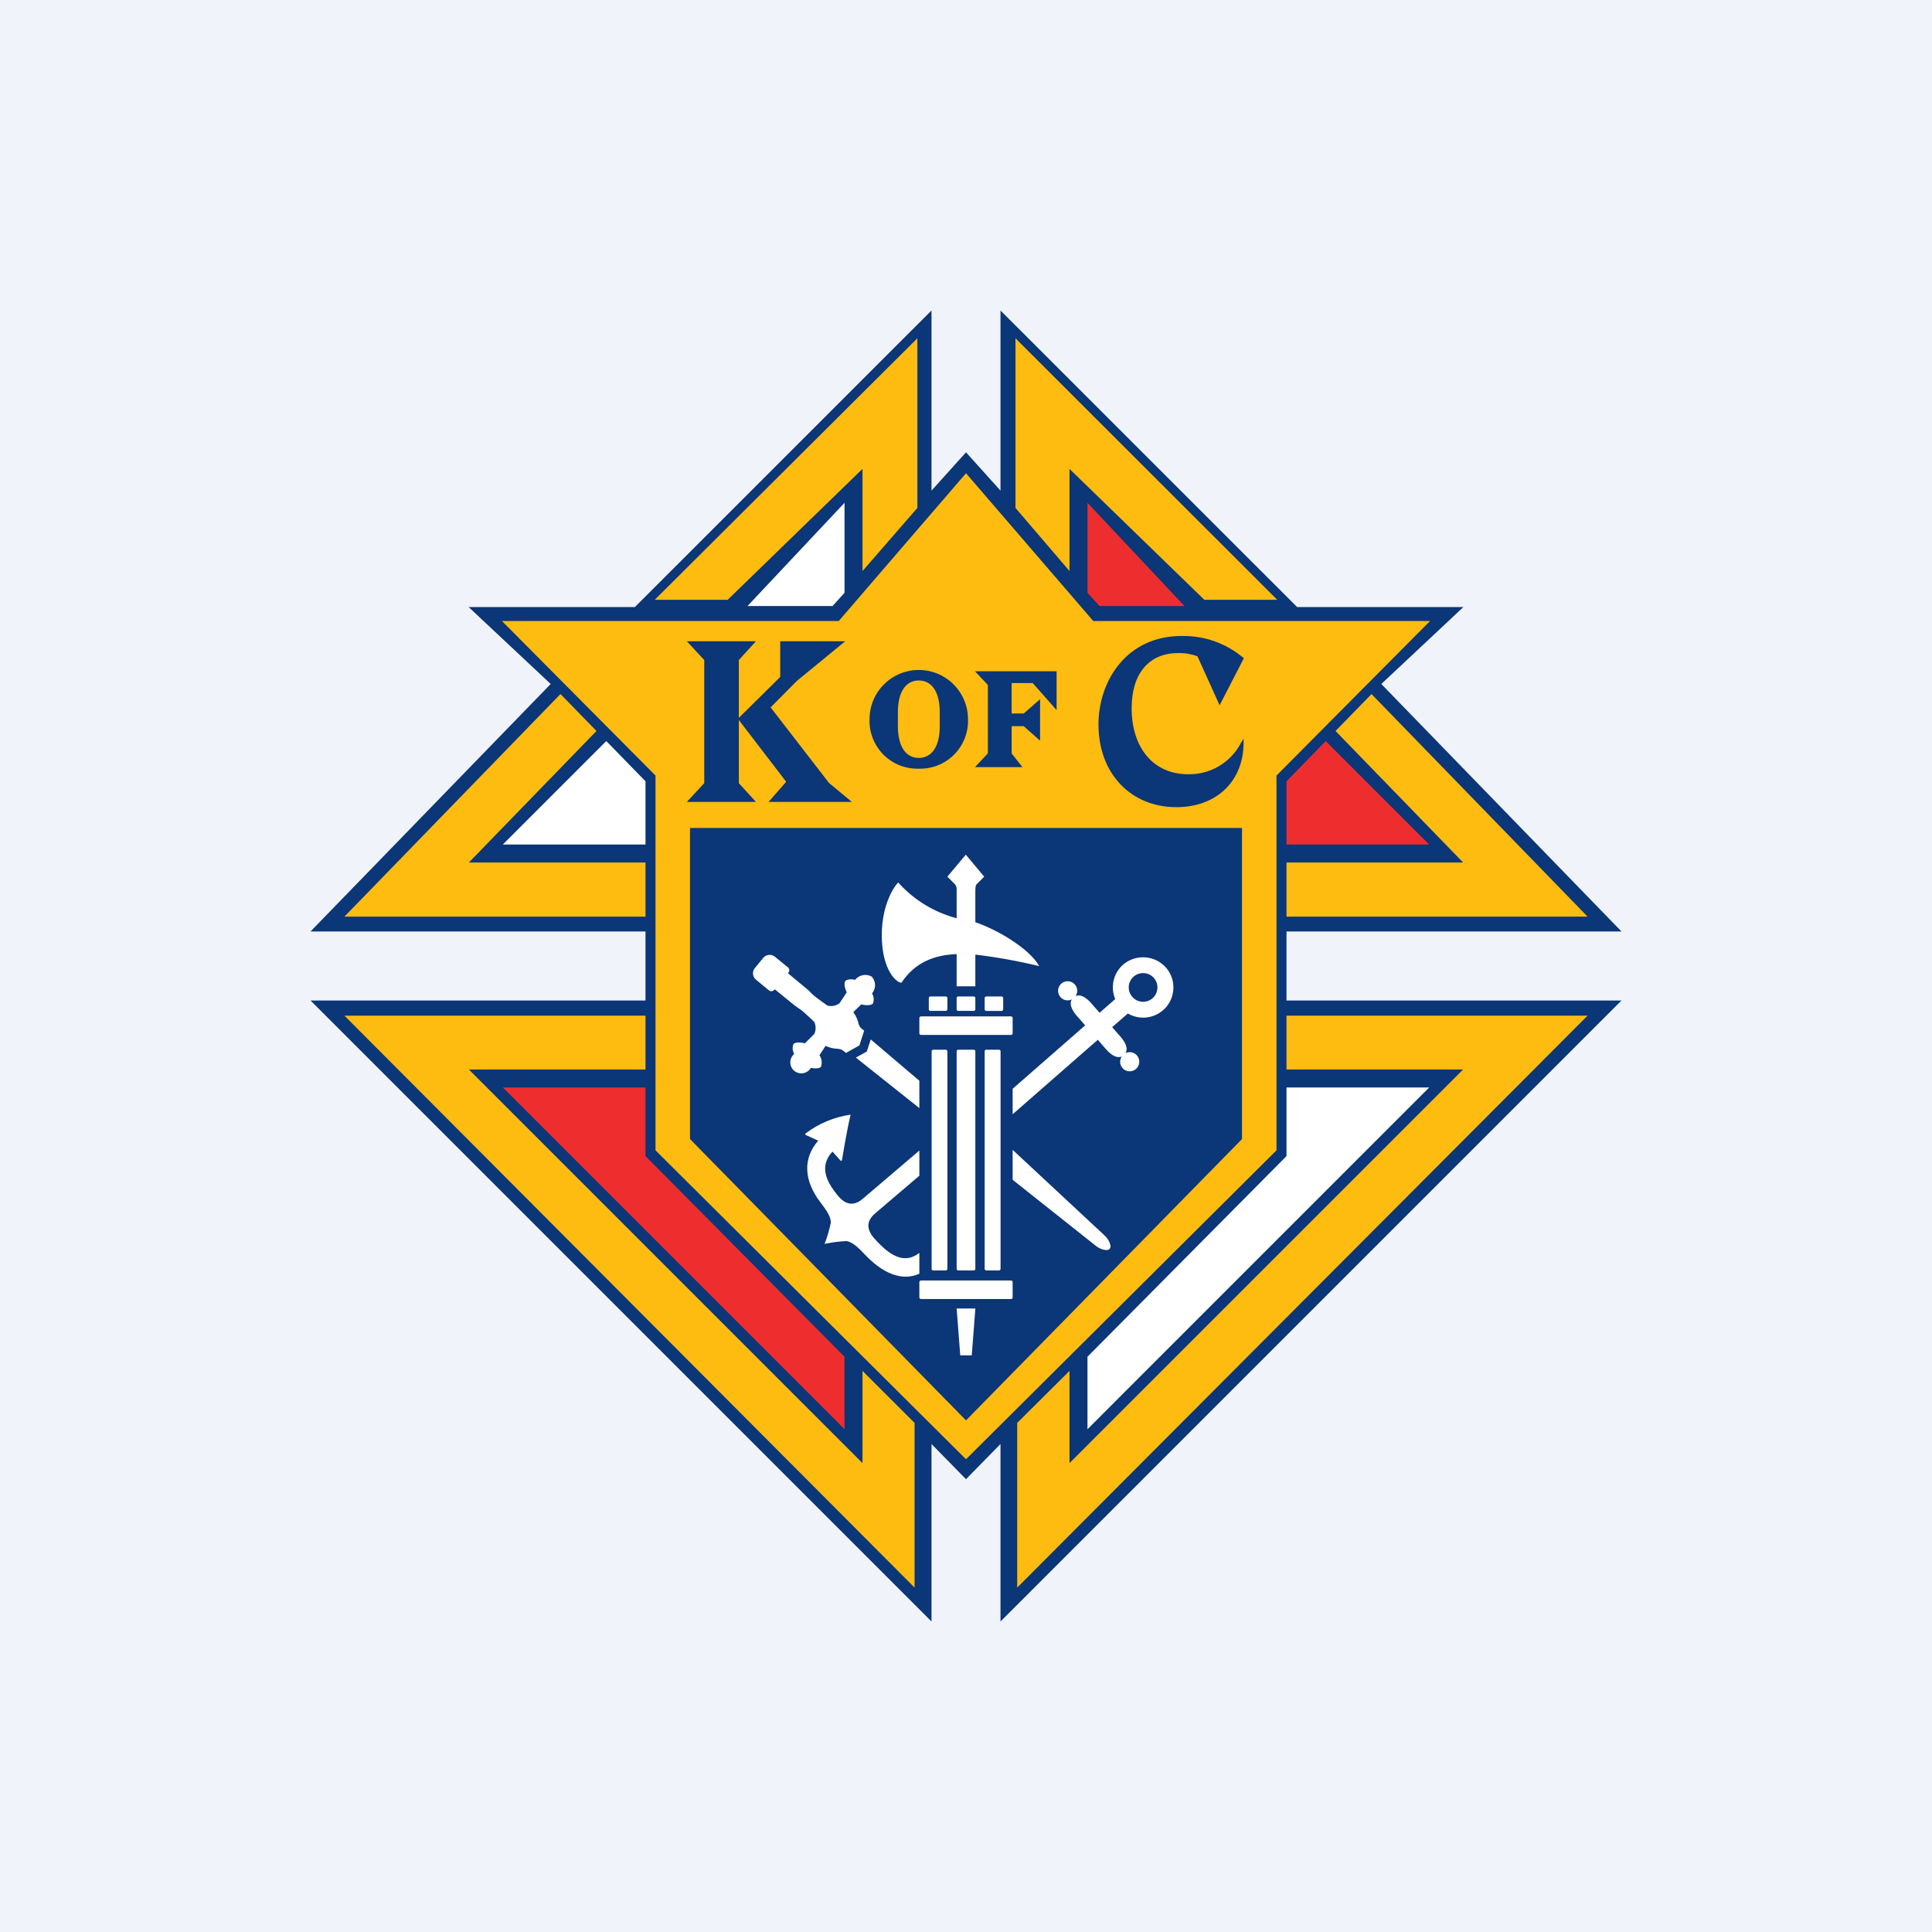 <!-- by TradingView --><svg width="56" height="56" viewBox="0 0 56 56" fill="none" xmlns="http://www.w3.org/2000/svg">
<rect width="56" height="56" fill="#F0F3FA"/>
<path d="M37.29 27H47L40.038 19.826L42.416 17.596H37.598L29 9V14.221L28 13.111L27 14.221V9L18.402 17.596H13.584L15.962 19.826L9 27H18.71V29H9L27 47V41.855L28 42.875L29 41.855V47L47 29H37.29L37.29 27Z" fill="#0B3677"/>
<path d="M18.71 31.521V33.51L24.479 39.326V41.426L14.574 31.521H18.71ZM34.333 17.566H31.868L31.521 17.182V14.574L34.333 17.566ZM37.29 24.479V22.646L38.427 21.48L41.426 24.479H37.29Z" fill="#EE2D2F"/>
<path d="M18.71 24.479H14.574L17.573 21.48L18.71 22.646V24.479ZM24.479 17.182L24.132 17.566H21.667L24.479 14.574V17.182ZM31.521 39.326L37.29 33.51V31.521H41.426L31.521 41.427V39.326Z" fill="white"/>
<path d="M19 33.343V22.48L14.549 18H24.312L28 13.717L31.688 18H41.451L37 22.48V33.343L28 42.297L19 33.343ZM29.484 46.017V41.243L31 39.736V42.409L42.409 31H37.29V29.439H46.017L29.484 46.017ZM9.983 29.439H18.71V31H13.591L25 42.409V39.736L26.509 41.243V46.017L9.983 29.439ZM17.289 21.188L13.591 25H18.71V26.569H9.983L16.246 20.117L17.289 21.188ZM26.591 14.722L25 16.552V13.591L21.091 17.386H18.977L26.591 9.805V14.722ZM34.909 17.386L31 13.591V16.552L29.434 14.722V9.805L37.022 17.386L34.909 17.386ZM37.29 25H42.409L38.711 21.188L39.754 20.118L46.017 26.569H37.29V25ZM36 24H20V33.016L28 41.171L36 33.016V24Z" fill="#FEBC11"/>
<path d="M26.648 36.919C26.124 37.155 25.563 36.889 25.061 36.355C24.881 36.164 24.696 35.985 24.525 35.974C24.315 35.984 24.106 36.011 23.901 36.055C23.977 35.859 24.036 35.657 24.08 35.451C24.096 35.28 23.949 35.07 23.788 34.861C23.291 34.215 23.27 33.572 23.716 33.064L23.353 32.897C23.348 32.894 23.344 32.891 23.341 32.886C23.339 32.882 23.338 32.877 23.338 32.871C23.339 32.866 23.341 32.861 23.344 32.857C23.347 32.853 23.352 32.85 23.357 32.849C23.737 32.562 24.183 32.377 24.655 32.309C24.549 32.742 24.406 33.62 24.406 33.62C24.406 33.626 24.405 33.631 24.402 33.635C24.399 33.64 24.395 33.643 24.39 33.645C24.385 33.647 24.38 33.648 24.375 33.647C24.37 33.645 24.365 33.643 24.362 33.639L24.13 33.38C23.825 33.706 23.848 34.088 24.2 34.545C24.3 34.675 24.587 35.118 25.016 34.74L26.648 33.349V34.079L25.375 35.163C24.934 35.526 25.326 35.88 25.439 36C25.858 36.446 26.255 36.625 26.648 36.315V36.919ZM29.352 31.559L31.454 29.721L31.21 29.442C31.121 29.34 30.969 29.129 31.067 28.969C31.007 28.998 30.938 29.004 30.873 28.987C30.808 28.969 30.752 28.928 30.715 28.872C30.678 28.816 30.662 28.748 30.671 28.682C30.68 28.615 30.713 28.554 30.764 28.51C30.814 28.466 30.879 28.441 30.946 28.441C31.014 28.441 31.079 28.466 31.129 28.51C31.18 28.554 31.213 28.615 31.222 28.682C31.231 28.748 31.215 28.816 31.178 28.872C31.35 28.796 31.538 28.974 31.628 29.077L31.872 29.355L32.325 28.959C32.254 28.789 32.237 28.602 32.279 28.422C32.32 28.243 32.416 28.081 32.554 27.96C32.731 27.809 32.96 27.734 33.191 27.749C33.423 27.765 33.639 27.87 33.794 28.043C33.932 28.199 34.009 28.4 34.012 28.608C34.015 28.817 33.944 29.019 33.811 29.18C33.678 29.34 33.492 29.448 33.287 29.484C33.082 29.52 32.871 29.482 32.691 29.377L32.237 29.773L32.481 30.052C32.571 30.154 32.722 30.365 32.624 30.525C32.684 30.496 32.754 30.49 32.818 30.507C32.883 30.525 32.939 30.566 32.977 30.622C33.014 30.678 33.029 30.745 33.02 30.812C33.011 30.878 32.979 30.94 32.928 30.984C32.878 31.028 32.813 31.053 32.745 31.053C32.678 31.053 32.613 31.029 32.563 30.984C32.512 30.94 32.479 30.879 32.47 30.812C32.461 30.746 32.477 30.678 32.514 30.622C32.342 30.698 32.153 30.52 32.063 30.417L31.82 30.139L29.352 32.297V31.559ZM33.407 28.935C33.469 28.881 33.514 28.809 33.535 28.73C33.557 28.65 33.554 28.566 33.528 28.488C33.501 28.41 33.452 28.342 33.387 28.291C33.322 28.241 33.243 28.211 33.161 28.206C33.079 28.2 32.997 28.219 32.925 28.26C32.854 28.301 32.796 28.363 32.76 28.436C32.723 28.51 32.709 28.593 32.72 28.675C32.731 28.757 32.765 28.833 32.82 28.895C32.892 28.978 32.995 29.029 33.105 29.037C33.215 29.044 33.324 29.008 33.407 28.935ZM29.352 34.197L31.753 36.103C31.876 36.208 32.095 36.28 32.165 36.198C32.235 36.117 32.132 35.911 32.01 35.804L29.352 33.329L29.352 34.197ZM26.648 31.326L25.239 30.128L25.156 30.382L25.125 30.478L25.036 30.528L24.808 30.655L26.648 32.119V31.326ZM25.269 28.308C25.191 28.263 25.099 28.248 25.011 28.265C24.923 28.282 24.844 28.329 24.788 28.399C24.591 28.36 24.513 28.421 24.503 28.434C24.454 28.494 24.485 28.648 24.543 28.763L24.334 29.08C24.285 29.116 24.228 29.141 24.168 29.153C24.108 29.165 24.047 29.164 23.987 29.149C23.987 29.149 23.705 28.951 23.608 28.871C23.517 28.797 23.474 28.736 23.4 28.675L22.838 28.209L22.855 28.187C22.873 28.166 22.881 28.139 22.878 28.111C22.875 28.084 22.862 28.059 22.841 28.041L22.458 27.728C22.409 27.69 22.347 27.672 22.285 27.678C22.223 27.684 22.166 27.714 22.126 27.761L21.879 28.062C21.839 28.11 21.82 28.172 21.826 28.234C21.832 28.297 21.862 28.354 21.91 28.394L22.292 28.709C22.313 28.725 22.341 28.733 22.368 28.73C22.395 28.728 22.42 28.715 22.438 28.695L22.456 28.674L23.022 29.135C23.096 29.196 23.164 29.227 23.254 29.301C23.352 29.381 23.601 29.619 23.601 29.619C23.627 29.674 23.641 29.735 23.641 29.796C23.641 29.858 23.627 29.918 23.6 29.973L23.33 30.24C23.242 30.215 23.055 30.195 22.999 30.263C22.981 30.309 22.974 30.359 22.977 30.409C22.981 30.459 22.995 30.507 23.02 30.55C22.985 30.58 22.956 30.617 22.937 30.66C22.917 30.702 22.907 30.748 22.907 30.794C22.907 30.84 22.918 30.886 22.937 30.928C22.957 30.971 22.985 31.008 23.021 31.038C23.057 31.068 23.099 31.089 23.143 31.101C23.188 31.113 23.235 31.115 23.281 31.107C23.327 31.099 23.37 31.081 23.408 31.055C23.446 31.028 23.478 30.994 23.502 30.953C23.605 30.976 23.752 30.976 23.796 30.922C23.815 30.867 23.822 30.808 23.814 30.75C23.807 30.691 23.786 30.636 23.753 30.587L23.929 30.316C24.226 30.45 24.312 30.349 24.451 30.463L24.52 30.52L24.91 30.302L25.048 29.876L24.979 29.82C24.841 29.706 24.923 29.602 24.734 29.336L24.966 29.112C25.095 29.148 25.256 29.145 25.303 29.088C25.321 29.04 25.328 28.989 25.323 28.938C25.319 28.887 25.303 28.838 25.277 28.794C25.334 28.726 25.365 28.639 25.364 28.549C25.362 28.46 25.328 28.374 25.269 28.308ZM28.587 29.302H29.031C29.037 29.302 29.043 29.3 29.049 29.298C29.055 29.296 29.06 29.292 29.064 29.288C29.068 29.284 29.072 29.279 29.074 29.273C29.076 29.267 29.078 29.262 29.078 29.255V28.929C29.078 28.917 29.073 28.905 29.064 28.896C29.055 28.888 29.044 28.883 29.031 28.883H28.587C28.575 28.883 28.563 28.888 28.554 28.896C28.545 28.905 28.541 28.917 28.541 28.929V29.255C28.541 29.262 28.542 29.267 28.544 29.273C28.546 29.279 28.55 29.284 28.554 29.288C28.558 29.292 28.564 29.296 28.569 29.298C28.575 29.3 28.581 29.302 28.587 29.302ZM29.002 30.472C29.002 30.46 28.997 30.448 28.988 30.439C28.98 30.431 28.968 30.426 28.956 30.426H28.587C28.581 30.426 28.575 30.427 28.569 30.429C28.563 30.432 28.558 30.435 28.554 30.439C28.55 30.444 28.546 30.449 28.544 30.454C28.542 30.46 28.541 30.466 28.541 30.472V36.778C28.541 36.784 28.542 36.79 28.544 36.796C28.546 36.801 28.55 36.806 28.554 36.811C28.558 36.815 28.563 36.818 28.569 36.821C28.575 36.823 28.581 36.824 28.587 36.824H28.956C28.962 36.824 28.968 36.823 28.973 36.821C28.979 36.818 28.984 36.815 28.988 36.811C28.992 36.806 28.996 36.801 28.998 36.796C29 36.79 29.002 36.784 29.002 36.778V30.472ZM27.833 39.285H28.167L28.271 37.928H27.729L27.833 39.285ZM26.695 37.116C26.682 37.116 26.671 37.121 26.662 37.13C26.653 37.138 26.648 37.15 26.648 37.162V37.607C26.648 37.619 26.653 37.631 26.662 37.639C26.671 37.648 26.682 37.653 26.695 37.653H29.305C29.311 37.653 29.317 37.652 29.323 37.65C29.329 37.647 29.334 37.644 29.338 37.64C29.343 37.635 29.346 37.63 29.348 37.625C29.351 37.619 29.352 37.613 29.352 37.607V37.162C29.352 37.15 29.347 37.138 29.338 37.129C29.329 37.121 29.318 37.116 29.305 37.116L26.695 37.116ZM28.225 28.883H27.775C27.763 28.883 27.751 28.887 27.742 28.896C27.734 28.905 27.729 28.917 27.729 28.929V29.255C27.729 29.261 27.73 29.267 27.732 29.273C27.735 29.279 27.738 29.284 27.742 29.288C27.747 29.292 27.752 29.296 27.757 29.298C27.763 29.3 27.769 29.301 27.775 29.301H28.224C28.237 29.301 28.248 29.296 28.257 29.288C28.266 29.279 28.271 29.267 28.271 29.255V28.929C28.271 28.917 28.266 28.905 28.257 28.896C28.248 28.887 28.237 28.883 28.225 28.883ZM29.305 29.998C29.311 29.998 29.318 29.997 29.323 29.995C29.329 29.992 29.334 29.989 29.338 29.985C29.343 29.98 29.346 29.975 29.348 29.97C29.351 29.964 29.352 29.958 29.352 29.952V29.507C29.352 29.495 29.347 29.483 29.338 29.474C29.33 29.466 29.318 29.461 29.306 29.461H26.695C26.682 29.461 26.671 29.466 26.662 29.474C26.653 29.483 26.648 29.495 26.648 29.507V29.952C26.648 29.958 26.65 29.964 26.652 29.97C26.654 29.975 26.658 29.98 26.662 29.985C26.666 29.989 26.671 29.992 26.677 29.995C26.683 29.997 26.689 29.998 26.695 29.998H29.305ZM27.729 28.589H28.271V27.67C28.894 27.744 29.512 27.856 30.122 28.003C29.843 27.497 28.898 26.941 28.271 26.731V25.81C28.272 25.691 28.285 25.656 28.306 25.633L28.528 25.411L27.994 24.773L27.46 25.411L27.672 25.623C27.707 25.66 27.727 25.708 27.729 25.758V26.616C27.076 26.444 26.488 26.085 26.037 25.581C25.958 25.635 25.559 26.18 25.559 27.098C25.559 28.164 26.014 28.485 26.118 28.485C26.123 28.485 26.127 28.484 26.131 28.482C26.523 27.895 27.075 27.681 27.729 27.655L27.729 28.589ZM26.969 29.301H27.413C27.426 29.301 27.437 29.296 27.446 29.288C27.455 29.279 27.46 29.267 27.46 29.255V28.929C27.46 28.917 27.455 28.905 27.446 28.896C27.438 28.887 27.426 28.883 27.413 28.883H26.969C26.956 28.883 26.945 28.887 26.936 28.896C26.927 28.905 26.922 28.917 26.922 28.929V29.255C26.922 29.267 26.927 29.279 26.936 29.288C26.945 29.296 26.956 29.301 26.969 29.301ZM28.225 30.426H27.775C27.763 30.426 27.751 30.43 27.742 30.439C27.734 30.448 27.729 30.46 27.729 30.472V36.778C27.729 36.784 27.73 36.79 27.732 36.795C27.735 36.801 27.738 36.806 27.742 36.81C27.747 36.815 27.752 36.818 27.757 36.821C27.763 36.823 27.769 36.824 27.775 36.824H28.224C28.23 36.824 28.237 36.823 28.242 36.821C28.248 36.818 28.253 36.815 28.257 36.81C28.262 36.806 28.265 36.801 28.267 36.795C28.27 36.79 28.271 36.784 28.271 36.778V30.472C28.271 30.46 28.266 30.448 28.257 30.44C28.248 30.431 28.237 30.426 28.225 30.426ZM27.05 36.824H27.413C27.419 36.824 27.425 36.823 27.431 36.821C27.437 36.818 27.442 36.815 27.446 36.81C27.451 36.806 27.454 36.801 27.456 36.795C27.459 36.79 27.46 36.784 27.46 36.778V30.472C27.46 30.46 27.455 30.448 27.446 30.44C27.438 30.431 27.426 30.426 27.413 30.426H27.05C27.038 30.426 27.026 30.431 27.017 30.44C27.009 30.448 27.004 30.46 27.004 30.472V36.778C27.004 36.784 27.005 36.79 27.007 36.796C27.01 36.801 27.013 36.806 27.017 36.811C27.022 36.815 27.027 36.819 27.032 36.821C27.038 36.823 27.044 36.824 27.05 36.824Z" fill="white"/>
<path d="M22.277 23.244L22.788 22.66L21.415 20.869V22.7L21.912 23.244H19.909L20.413 22.7V19.132L19.909 18.587H21.912L21.415 19.132V20.809L22.615 19.622V18.587H24.499L23.093 19.741L22.337 20.504L24.028 22.693L24.691 23.243L22.277 23.244ZM34.098 23.396C35.263 23.396 36.046 22.643 36.046 21.523V21.412L35.968 21.536C35.823 21.815 35.603 22.048 35.332 22.208C35.061 22.368 34.75 22.449 34.436 22.442C33.443 22.442 32.801 21.689 32.801 20.524C32.801 19.526 33.304 18.93 34.145 18.93C34.337 18.924 34.529 18.956 34.709 19.024L35.351 20.442L36.055 19.078L36.033 19.062C35.532 18.641 34.894 18.418 34.24 18.435C32.664 18.435 31.84 19.727 31.84 21.003C31.84 22.412 32.769 23.396 34.098 23.396ZM26.631 22.281C26.82 22.286 27.009 22.253 27.186 22.183C27.362 22.113 27.522 22.007 27.655 21.873C27.789 21.738 27.894 21.578 27.963 21.401C28.032 21.225 28.065 21.036 28.058 20.846C28.058 20.468 27.907 20.105 27.64 19.837C27.372 19.57 27.009 19.419 26.631 19.419C26.253 19.419 25.89 19.57 25.622 19.837C25.354 20.105 25.204 20.468 25.204 20.846C25.197 21.036 25.23 21.225 25.299 21.401C25.368 21.578 25.473 21.738 25.606 21.873C25.74 22.007 25.9 22.113 26.076 22.183C26.253 22.253 26.441 22.286 26.631 22.281ZM26.631 19.724C27.012 19.724 27.239 20.064 27.239 20.635V21.058C27.239 21.628 27.012 21.969 26.631 21.969C26.252 21.969 26.026 21.628 26.026 21.058V20.635C26.026 20.064 26.252 19.724 26.631 19.724ZM29.324 21.84V21.049H29.674L30.147 21.469V20.266L29.674 20.681H29.323V19.799H29.934L30.626 20.583V19.457H28.26L28.634 19.855V21.837L28.26 22.236H29.637L29.324 21.84Z" fill="#0B3677"/>
</svg>
